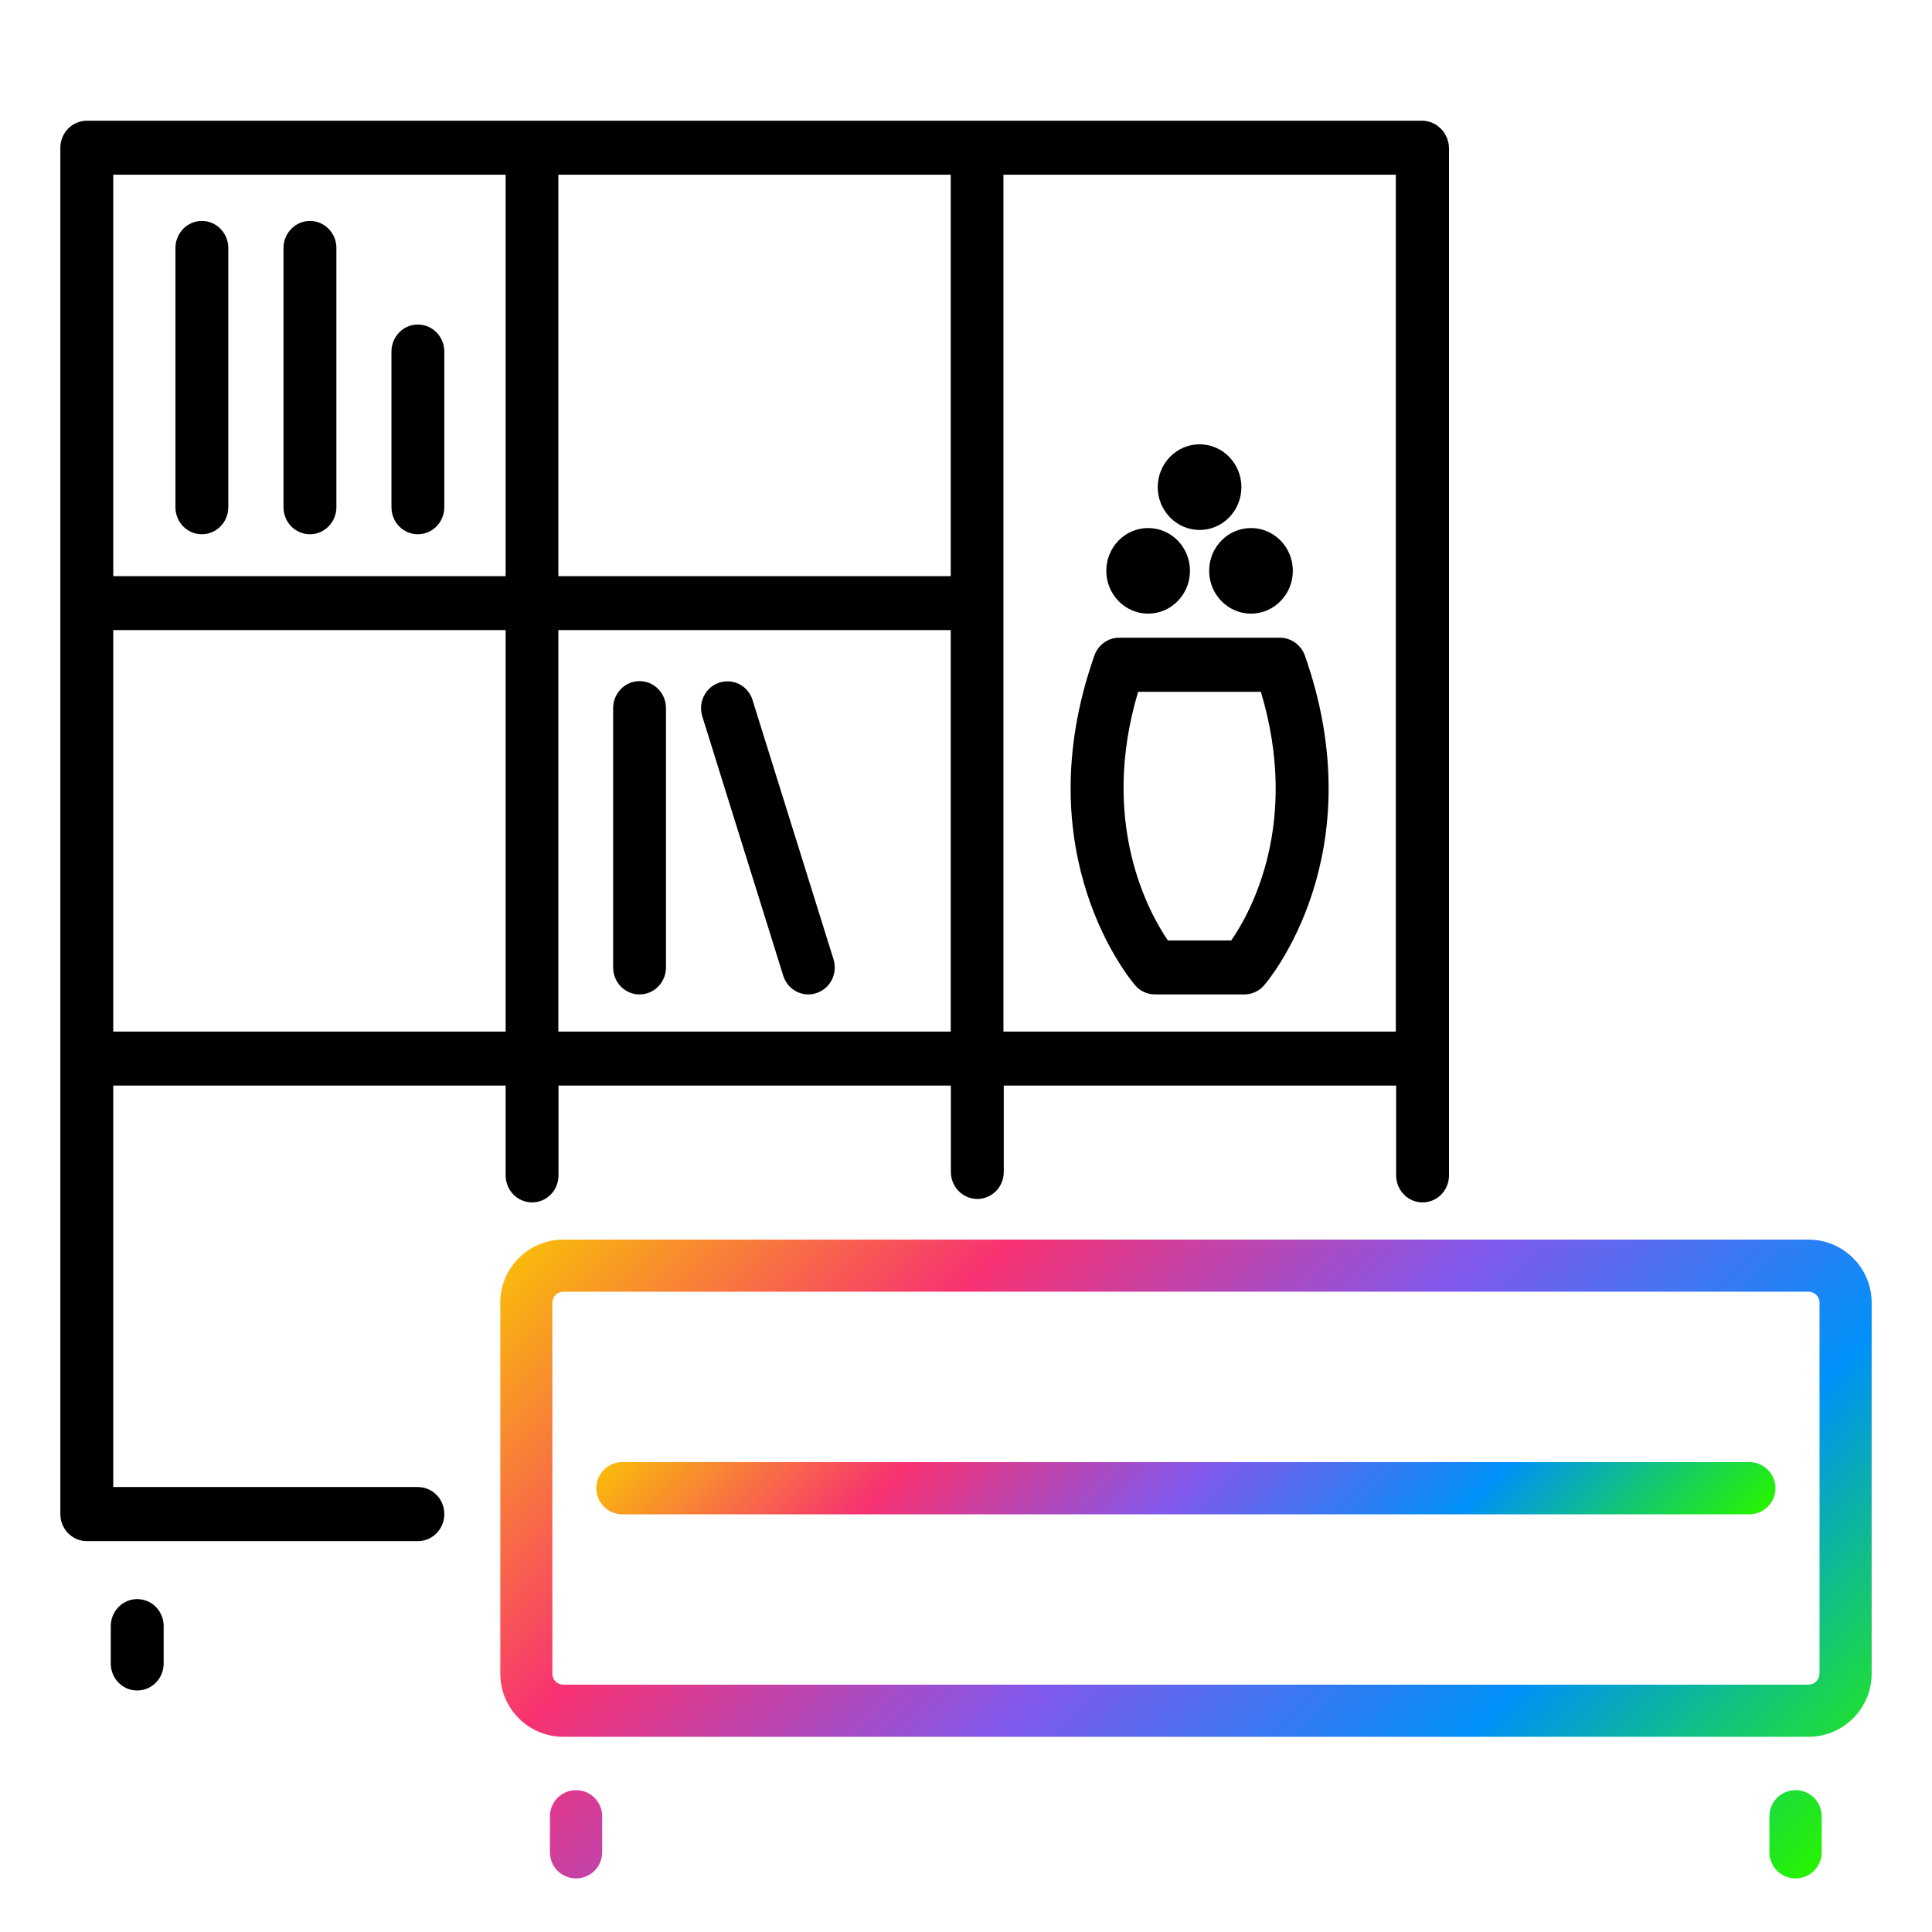 <svg width="42" height="42" viewBox="0 0 42 42" fill="none" xmlns="http://www.w3.org/2000/svg">
<path d="M38.029 32.92H13.531C13.219 32.92 12.963 32.667 12.963 32.352C12.963 32.037 13.216 31.784 13.531 31.784H38.029C38.341 31.784 38.597 32.037 38.597 32.352C38.597 32.667 38.341 32.92 38.029 32.92Z" fill="url(#paint0_linear_3092_1521)"/>
<path d="M39.315 26.948H12.245C11.49 26.948 10.876 27.563 10.876 28.318V36.386C10.876 37.141 11.49 37.756 12.245 37.756H39.318C40.073 37.756 40.688 37.141 40.688 36.386V28.318C40.688 27.563 40.073 26.948 39.315 26.948ZM39.552 36.386C39.552 36.517 39.446 36.623 39.315 36.623H12.245C12.114 36.623 12.008 36.517 12.008 36.386V28.318C12.008 28.187 12.114 28.081 12.245 28.081H39.318C39.449 28.081 39.555 28.187 39.555 28.318V36.386H39.552ZM13.091 39.484V40.267C13.091 40.58 12.838 40.835 12.523 40.835C12.208 40.835 11.955 40.583 11.955 40.267V39.484C11.955 39.172 12.208 38.916 12.523 38.916C12.838 38.916 13.091 39.172 13.091 39.484ZM39.602 39.484V40.267C39.602 40.58 39.349 40.835 39.034 40.835C38.719 40.835 38.466 40.583 38.466 40.267V39.484C38.466 39.172 38.719 38.916 39.034 38.916C39.349 38.916 39.602 39.172 39.602 39.484Z" fill="url(#paint1_linear_3092_1521)"/>
<path d="M30.916 2.625H21.24H11.563H1.887C1.571 2.625 1.312 2.887 1.312 3.213V13.114V23.014V32.914C1.312 33.238 1.568 33.503 1.887 33.503H9.084C9.4 33.503 9.659 33.241 9.659 32.914C9.659 32.588 9.403 32.327 9.084 32.327H2.462V23.599H10.992V25.551C10.992 25.874 11.248 26.139 11.567 26.139C11.886 26.139 12.141 25.877 12.141 25.551V23.599H20.671V25.476C20.671 25.799 20.927 26.064 21.246 26.064C21.565 26.064 21.821 25.803 21.821 25.476V23.599H30.351V25.551C30.351 25.874 30.606 26.139 30.925 26.139C31.244 26.139 31.5 25.877 31.5 25.551V23.011V3.213C31.491 2.89 31.232 2.625 30.916 2.625ZM20.665 12.525H12.138V3.798H20.668V12.525H20.665ZM2.462 3.798H10.992V12.525H2.462V3.798ZM2.462 22.426V13.698H10.992V22.426H2.462ZM12.138 22.426V13.698H20.668V22.426H12.138ZM21.814 22.426V13.114V3.798H30.344V22.426H21.814ZM3.558 35.351V36.162C3.558 36.485 3.302 36.75 2.983 36.75C2.664 36.75 2.408 36.488 2.408 36.162V35.351C2.408 35.028 2.664 34.763 2.983 34.763C3.302 34.763 3.558 35.025 3.558 35.351ZM4.963 5.391V11.026C4.963 11.349 4.707 11.614 4.388 11.614C4.069 11.614 3.814 11.352 3.814 11.026V5.391C3.814 5.068 4.069 4.803 4.388 4.803C4.707 4.803 4.963 5.068 4.963 5.391ZM7.313 5.391V11.026C7.313 11.349 7.057 11.614 6.738 11.614C6.419 11.614 6.163 11.352 6.163 11.026V5.391C6.163 5.068 6.419 4.803 6.738 4.803C7.057 4.803 7.313 5.068 7.313 5.391ZM9.659 7.643V11.026C9.659 11.349 9.403 11.614 9.084 11.614C8.765 11.614 8.51 11.352 8.51 11.026V7.643C8.51 7.32 8.765 7.055 9.084 7.055C9.403 7.055 9.659 7.32 9.659 7.643ZM14.478 15.395V21.03C14.478 21.353 14.223 21.618 13.903 21.618C13.585 21.618 13.329 21.356 13.329 21.03V15.395C13.329 15.072 13.585 14.807 13.903 14.807C14.223 14.807 14.478 15.072 14.478 15.395ZM18.119 20.852C18.217 21.163 18.05 21.492 17.747 21.589C17.69 21.608 17.63 21.618 17.573 21.618C17.33 21.618 17.106 21.46 17.027 21.211L15.268 15.576C15.17 15.266 15.337 14.936 15.64 14.839C15.944 14.742 16.266 14.91 16.36 15.22L18.119 20.852ZM27.824 13.863H24.331C24.088 13.863 23.873 14.018 23.791 14.251C22.272 18.565 24.578 21.305 24.679 21.421C24.786 21.547 24.944 21.618 25.108 21.618H27.05C27.215 21.618 27.372 21.547 27.48 21.421C27.578 21.308 29.886 18.568 28.367 14.251C28.282 14.018 28.064 13.863 27.824 13.863ZM26.766 20.445H25.389C24.976 19.841 23.892 17.883 24.742 15.039H27.41C28.269 17.896 27.186 19.838 26.766 20.445ZM27.196 11.479C27.698 11.479 28.105 11.895 28.105 12.409C28.105 12.923 27.698 13.34 27.196 13.34C26.694 13.34 26.286 12.923 26.286 12.409C26.286 11.895 26.694 11.479 27.196 11.479ZM24.05 12.409C24.05 11.895 24.458 11.479 24.96 11.479C25.462 11.479 25.869 11.895 25.869 12.409C25.869 12.923 25.462 13.34 24.96 13.34C24.458 13.34 24.05 12.923 24.05 12.409ZM25.168 10.59C25.168 10.076 25.576 9.659 26.078 9.659C26.58 9.659 26.987 10.076 26.987 10.59C26.987 11.104 26.58 11.521 26.078 11.521C25.576 11.521 25.168 11.101 25.168 10.59Z" fill="black"/>
<defs>
<linearGradient id="paint0_linear_3092_1521" x1="19.255" y1="25.827" x2="32.305" y2="38.878" gradientUnits="userSpaceOnUse">
<stop stop-color="#F9B90C"/>
<stop offset="0.25" stop-color="#F73172"/>
<stop offset="0.5" stop-color="#8259ED"/>
<stop offset="0.75" stop-color="#0091F8"/>
<stop offset="1" stop-color="#26F400"/>
</linearGradient>
<linearGradient id="paint1_linear_3092_1521" x1="15.41" y1="23.215" x2="36.15" y2="43.955" gradientUnits="userSpaceOnUse">
<stop stop-color="#F9B90C"/>
<stop offset="0.25" stop-color="#F73172"/>
<stop offset="0.5" stop-color="#8259ED"/>
<stop offset="0.75" stop-color="#0091F8"/>
<stop offset="1" stop-color="#26F400"/>
</linearGradient>
</defs>
</svg>

